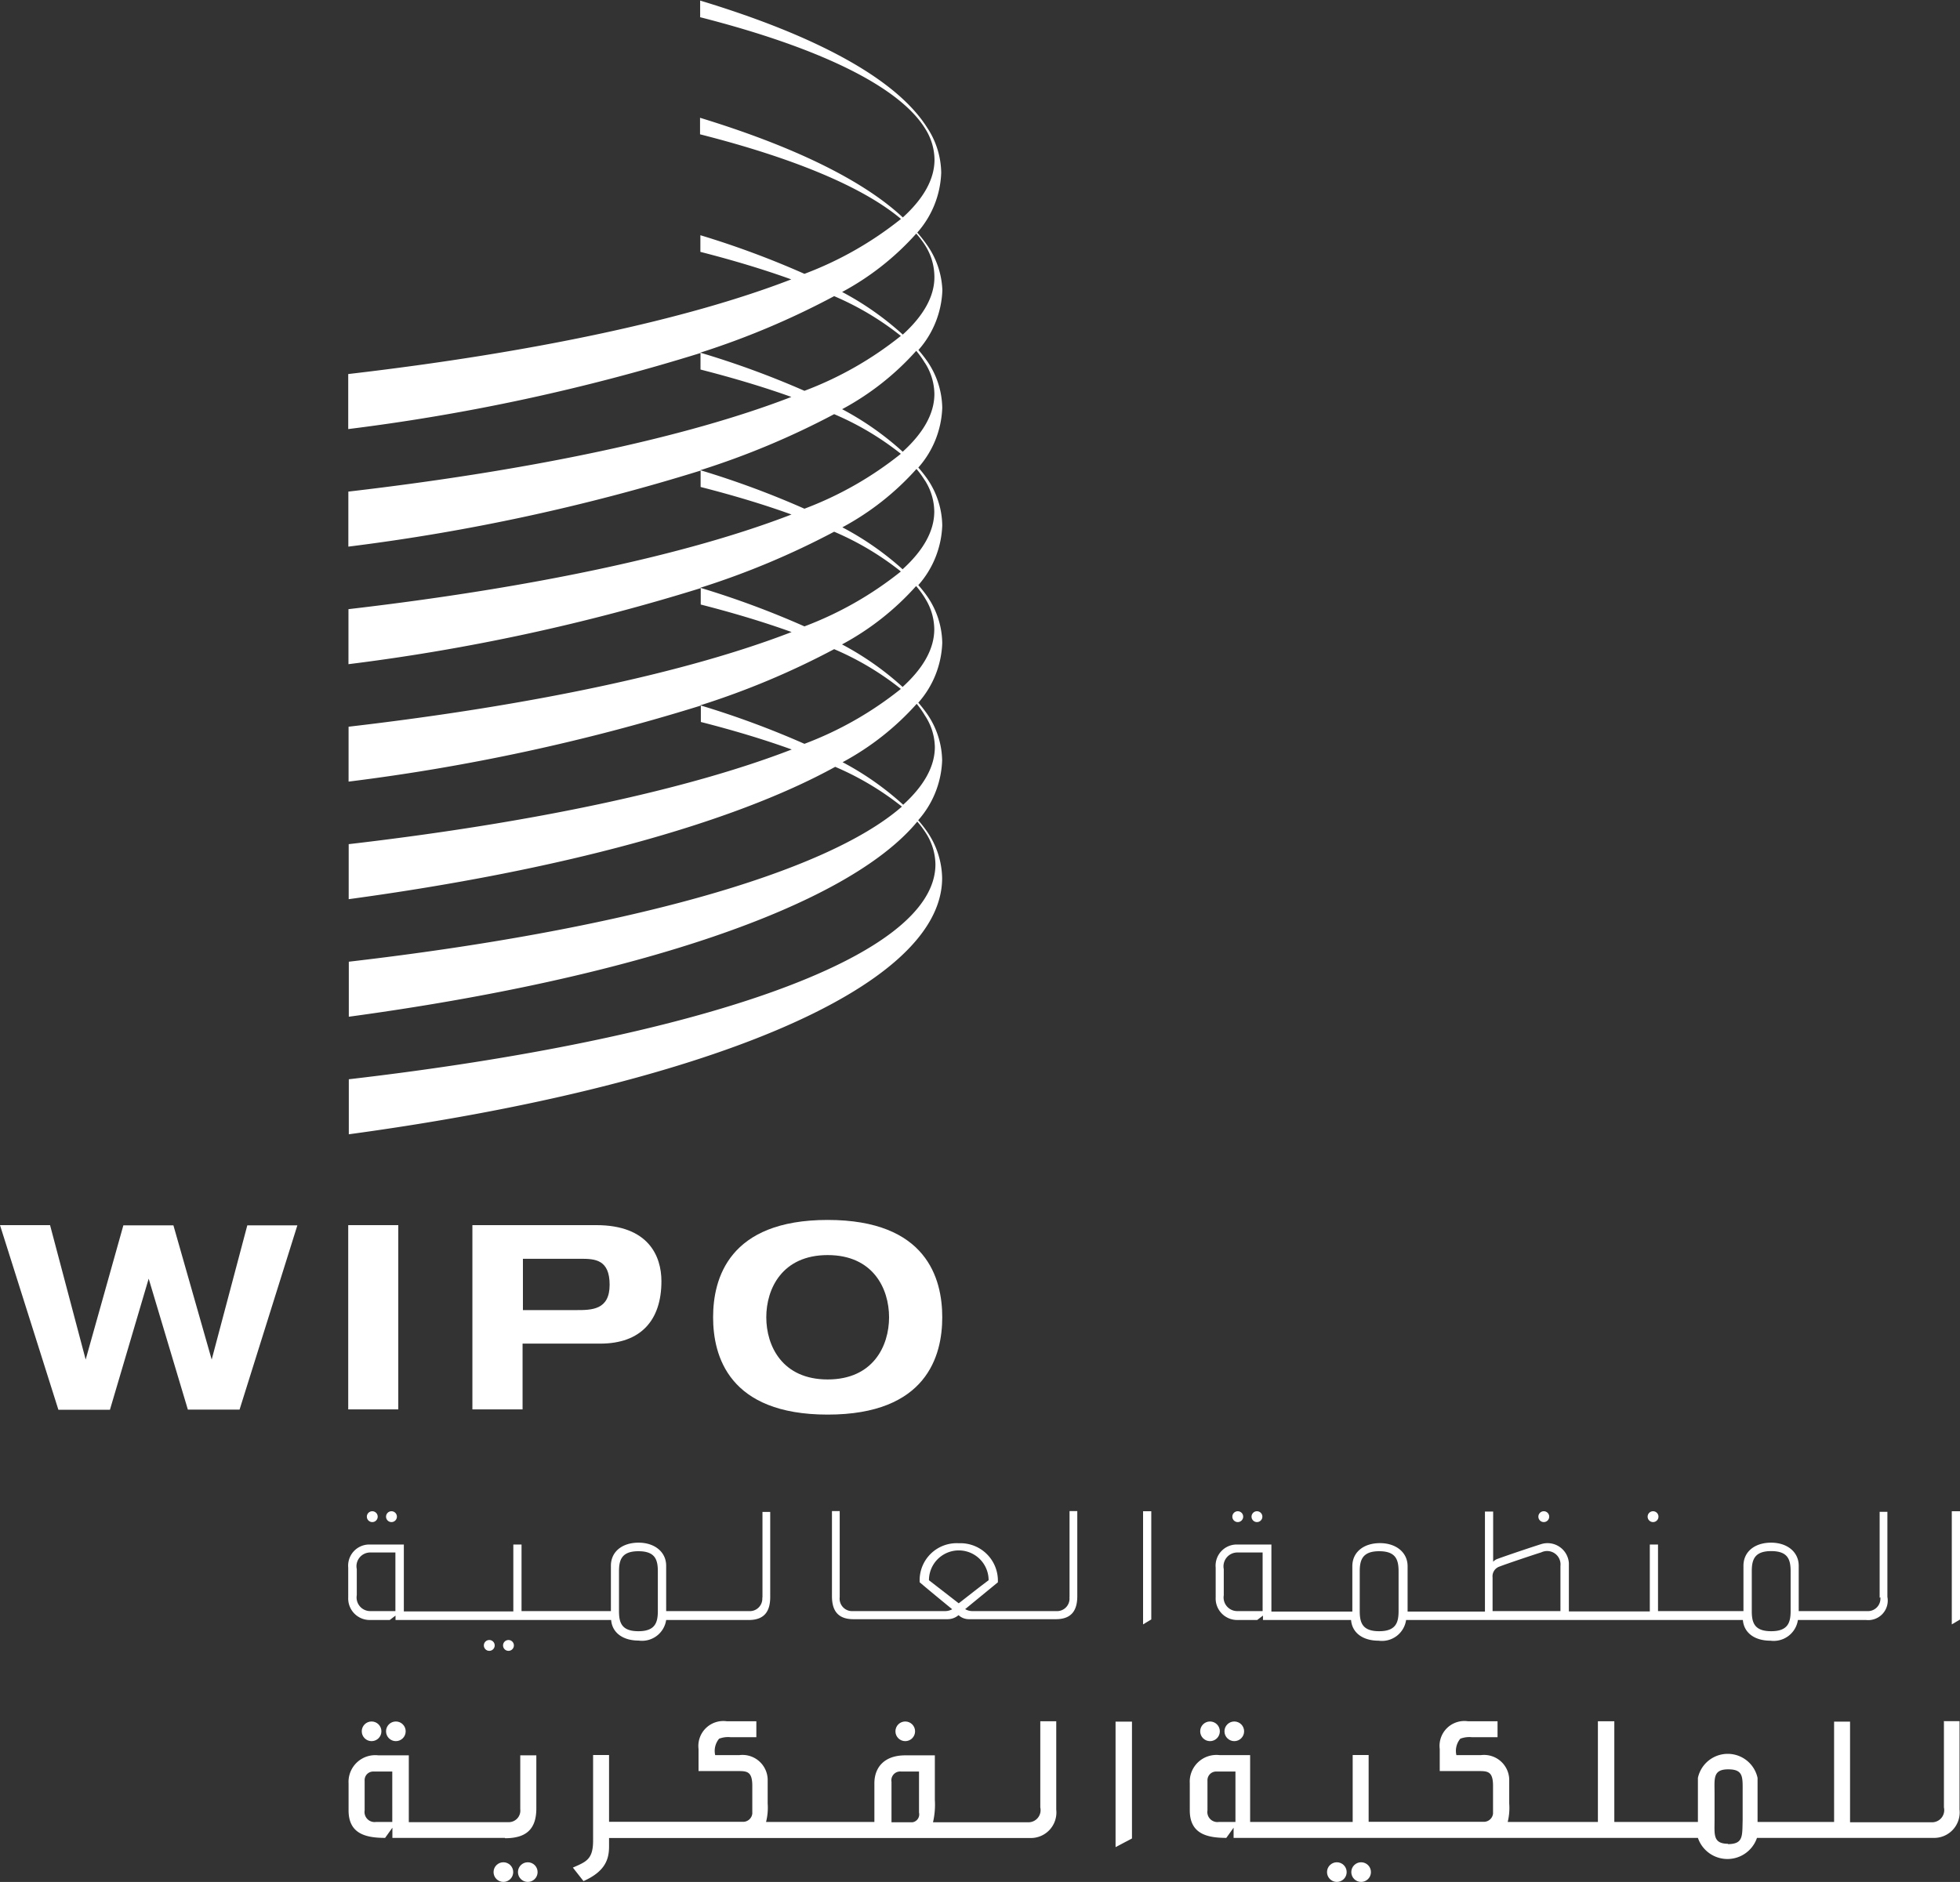 <svg id="Calque_1" data-name="Calque 1" xmlns="http://www.w3.org/2000/svg" viewBox="0 0 169.53 162.81"><rect x="0" y="0" width="169.53" height="162.81" fill="#333333" stroke="none"/><defs><style>.cls-1{fill:#fff;}</style></defs><title>logo__wipo--ar</title><path class="cls-1" d="M643.12,441.75a1.05,1.05,0,0,1-1,1.28h-8.28a6.74,6.74,0,0,0,.16-1.93v-3.86h-2.57c-1.76,0-2.66,1-2.66,2.42V443h-9.37a5,5,0,0,0,.14-1.59v-2.11a2.18,2.18,0,0,0-2.45-2.08H615a1.64,1.64,0,0,1,.34-1.42,2.17,2.17,0,0,1,1-.13h2.22v-1.38H616a2.16,2.16,0,0,0-2.44,2.4v1.91H617c0.77,0,1.21.05,1.21,1.28v2.4a0.8,0.8,0,0,1-.76.71H605.82v-5.78h-1.38v7.41c0,1.64-.62,1.83-1.75,2.33l0.92,1.17c1.88-.84,2.21-1.89,2.21-3v-0.73h36.4a2.21,2.21,0,0,0,2.28-2.45v-7.65h-1.38v7.43Zm-10.49.44a0.69,0.69,0,0,1-.57.84h-1.81v-3.5a0.76,0.76,0,0,1,.83-0.89h1.55v3.56Z" transform="translate(-553.14 -285.38)"/><polygon class="cls-1" points="96.49 159.8 97.91 159.05 97.91 148.94 96.49 148.94 96.49 159.8"/><path class="cls-1" d="M596.82,444.41c1.8,0,2.71-.75,2.71-2.58v-4.59h-1.39v4.66a1,1,0,0,1-1,1.12h-8.64v-5.78h-2.63a2.31,2.31,0,0,0-2.58,2.43V442c0,2,1.44,2.38,3.16,2.38l0.63-.88h0v0.88h9.73ZM585.68,443a0.87,0.87,0,0,1-1-1v-2.57a0.74,0.74,0,0,1,.75-0.79h1.64V443h-1.42Z" transform="translate(-553.14 -285.38)"/><circle class="cls-1" cx="34.24" cy="149.78" r="0.85"/><circle class="cls-1" cx="32.14" cy="149.78" r="0.85"/><circle class="cls-1" cx="45.65" cy="161.96" r="0.85"/><circle class="cls-1" cx="43.54" cy="161.96" r="0.85"/><circle class="cls-1" cx="78.3" cy="149.78" r="0.85"/><circle class="cls-1" cx="106.76" cy="149.78" r="0.85"/><circle class="cls-1" cx="104.66" cy="149.78" r="0.85"/><circle class="cls-1" cx="117.73" cy="161.96" r="0.85"/><circle class="cls-1" cx="115.63" cy="161.96" r="0.85"/><path class="cls-1" d="M721.28,434.32v7.43a1.05,1.05,0,0,1-1,1.28h-7.12v-8.71h-1.38V443h-6.62v-3.81a2.64,2.64,0,0,0-5.16,0V443h-7.23v-8.71h-1.42V443h-7.8a5.11,5.11,0,0,0,.13-1.59v-2.11a2.18,2.18,0,0,0-2.45-2.08h-2.12a1.64,1.64,0,0,1,.34-1.42,2.17,2.17,0,0,1,1-.13h2.22v-1.38h-2.56a2.15,2.15,0,0,0-2.44,2.4v1.91h3.4c0.77,0,1.21.05,1.21,1.28v2.4a0.8,0.8,0,0,1-.76.71h-10v-5.78h-1.38V443h-8.87v-5.78h-2.64a2.31,2.31,0,0,0-2.58,2.43V442c0,2,1.44,2.38,3.16,2.38l0.63-.88h0v0.88H700a2.7,2.7,0,0,0,5.11,0h15.24a2.21,2.21,0,0,0,2.28-2.45v-7.65h-1.38ZM660,443h-1.42a0.87,0.87,0,0,1-1-1v-2.57a0.75,0.75,0,0,1,.76-0.79H660V443Zm42.62,1.89c-1.34,0-1.18-.81-1.18-2.06v-2.32c0-1.25-.16-2.06,1.18-2.06s1.25,0.68,1.25,2v2.4C703.83,444.24,703.94,444.92,702.57,444.92Z" transform="translate(-553.14 -285.38)"/><path class="cls-1" d="M645.64,423.55a1.08,1.08,0,0,1-1.15,1.21h-7.27a1.26,1.26,0,0,1-.6-0.17l2.83-2.32a3.24,3.24,0,0,0-3.38-3.38,3.2,3.2,0,0,0-3.38,3.38c0.87,0.74,1.92,1.6,2.81,2.33a1.26,1.26,0,0,1-.64.16h-7.94a1.08,1.08,0,0,1-1.15-1.21v-7.44h-0.67v7.35c0,1.1.38,2,1.85,2h8.16a1.46,1.46,0,0,0,.94-0.35,1.3,1.3,0,0,0,.89.35h7.53c1.47,0,1.85-.9,1.85-2v-7.35h-0.67v7.44Zm-9.57.54-2.58-2a2.58,2.58,0,0,1,5.16,0C637.66,422.83,636.85,423.48,636.06,424.09Z" transform="translate(-553.14 -285.38)"/><polygon class="cls-1" points="168.82 130.74 168.82 140.53 169.53 140.11 169.53 130.74 168.82 130.74"/><polygon class="cls-1" points="98.87 140.53 99.58 140.1 99.58 130.74 98.87 130.74 98.87 140.53"/><path class="cls-1" d="M619.07,423.55a1.08,1.08,0,0,1-1.15,1.21h-7.16v-3.92c0-1.2-1-2-2.39-2s-2.39.76-2.39,2v3.92h-7.73V419h-0.71v5.79h-9.47V419h-2.94a1.83,1.83,0,0,0-1.87,2v2.58a1.86,1.86,0,0,0,1.89,1.95h1.7l0.5-.38v0.38H606c0.09,1.09,1,1.78,2.38,1.78a2.11,2.11,0,0,0,2.38-1.78h7.15c1.47,0,1.85-.9,1.85-2v-7.35h-0.67v7.44Zm-31.72,1.21h-2.16a1.18,1.18,0,0,1-1.19-1.38v-2.25a1.19,1.19,0,0,1,1.21-1.44h2.13v5.07Zm22.69,0c0,1-.24,1.74-1.68,1.74s-1.68-.72-1.68-1.74v-3.44c0-1,.24-1.74,1.68-1.74s1.68,0.72,1.68,1.74v3.44Z" transform="translate(-553.14 -285.38)"/><circle class="cls-1" cx="33.86" cy="131.21" r="0.47"/><circle class="cls-1" cx="32.2" cy="131.21" r="0.47"/><circle class="cls-1" cx="108.72" cy="131.21" r="0.47"/><circle class="cls-1" cx="107.06" cy="131.21" r="0.47"/><circle class="cls-1" cx="133.53" cy="131.21" r="0.47"/><circle class="cls-1" cx="142.98" cy="131.21" r="0.47"/><path class="cls-1" d="M715.78,423.56a1.08,1.08,0,0,1-1.15,1.2h-5.91v-3.92c0-1.2-1-2-2.39-2s-2.39.76-2.39,2v3.92h-7.39V419h-0.71v5.79h-7v-4.18a1.85,1.85,0,0,0-2.41-1.64c-0.64.2-2.77,0.91-3.81,1.29a1,1,0,0,0-.33.23h0v-4.34h-0.71v8.65h-6.69v-3.92c0-1.2-1-2-2.39-2s-2.39.76-2.39,2v3.92h-7V419h-2.95a1.83,1.83,0,0,0-1.87,2v2.58a1.86,1.86,0,0,0,1.88,1.95h1.71l0.5-.38v0.38H670c0.09,1.1,1,1.79,2.38,1.79a2.11,2.11,0,0,0,2.38-1.79h29.13c0.09,1.1,1,1.79,2.38,1.79a2.12,2.12,0,0,0,2.38-1.79h5.89a1.69,1.69,0,0,0,1.85-2v-7.36h-0.67v7.44Zm-53.43,1.2h-2.17a1.18,1.18,0,0,1-1.19-1.37v-2.26a1.2,1.2,0,0,1,1.22-1.44h2.14v5.07Zm11.76,0c0,1-.24,1.74-1.68,1.74s-1.68-.72-1.68-1.74v-3.44c0-1,.25-1.74,1.68-1.74s1.68,0.72,1.68,1.74v3.44Zm14,0h-5.87v-2.91a0.89,0.89,0,0,1,.62-0.95c0.5-.2,3.06-1.06,3.59-1.22a1.16,1.16,0,0,1,1.66,1.18v3.9Zm19.91,0c0,1-.24,1.74-1.68,1.74s-1.68-.72-1.68-1.74v-3.45c0-1,.24-1.74,1.68-1.74s1.68,0.73,1.68,1.74v3.45Z" transform="translate(-553.14 -285.38)"/><circle class="cls-1" cx="43.98" cy="142.35" r="0.47"/><circle class="cls-1" cx="42.32" cy="142.35" r="0.47"/><path class="cls-1" d="M553.14,391.37h4.33L560.55,403h0l3.26-11.61h4.33L571.45,403h0l3.08-11.61h4.33l-5,15.94h-4.47L566,396h0l-3.35,11.34h-4.46Z" transform="translate(-553.14 -285.38)"/><path class="cls-1" d="M583.26,391.37h4.33v15.94h-4.33V391.37Z" transform="translate(-553.14 -285.38)"/><path class="cls-1" d="M594,391.37h10.72c4.53,0,5.63,2.7,5.63,4.85,0,3.39-1.79,5.4-5.29,5.4h-6.72v5.69H594V391.37Zm4.33,7.35h4.64c1.34,0,2.9,0,2.9-2.19s-1.27-2.25-2.5-2.25h-5v4.44Z" transform="translate(-553.14 -285.38)"/><path class="cls-1" d="M624.73,390.92c8.58,0,9.91,5.09,9.91,8.42s-1.34,8.42-9.91,8.42-9.91-5.09-9.91-8.42S616.16,390.92,624.73,390.92Zm0,13.8c3.93,0,5.31-2.9,5.31-5.38s-1.38-5.38-5.31-5.38-5.31,2.9-5.31,5.38S620.8,404.72,624.73,404.72Z" transform="translate(-553.14 -285.38)"/><path class="cls-1" d="M633.27,306.5a11.39,11.39,0,0,0-.79-1,8.23,8.23,0,0,0,2.07-5.17,7.23,7.23,0,0,0-1.21-3.9c-2.69-4.27-9.73-8-19.64-11v1.44c10.31,2.63,17.27,6,19.5,9.7a5.08,5.08,0,0,1,.77,2.62c0,1.74-1,3.42-2.74,5-3.49-3.26-9.56-6.18-17.54-8.62V297c8.07,2.05,14.07,4.54,17.38,7.32a30.55,30.55,0,0,1-8.35,4.75,77.52,77.52,0,0,0-9-3.34v1.44q4.34,1.11,7.86,2.38c-9,3.48-22.33,6.33-38.32,8.19v4.76a175.13,175.13,0,0,0,30.47-6.58v1.43q4.34,1.11,7.86,2.37c-9,3.48-22.33,6.33-38.32,8.19v4.76a175.49,175.49,0,0,0,30.47-6.58v1.42q4.35,1.11,7.86,2.38c-9,3.48-22.33,6.33-38.32,8.19v4.76a175.21,175.21,0,0,0,30.47-6.58v1.42q4.34,1.11,7.86,2.38c-9,3.48-22.33,6.33-38.32,8.19V353a175.41,175.41,0,0,0,30.47-6.58v1.42q4.35,1.11,7.86,2.38c-9,3.48-22.33,6.33-38.32,8.19v4.76c18.26-2.48,33.13-6.52,42.08-11.45a25.12,25.12,0,0,1,5.77,3.44c-6.68,5.85-24.42,10.7-47.84,13.42v4.76c24.63-3.34,43.09-9.52,49.17-16.88a8.1,8.1,0,0,1,.75,1,5.11,5.11,0,0,1,.82,2.7c0,8.12-20.7,15.1-50.74,18.59v4.76c30.34-4.12,51.32-12.55,51.32-22.17a7.28,7.28,0,0,0-1.29-4,11.06,11.06,0,0,0-.78-1,8.23,8.23,0,0,0,2.07-5.17,7.25,7.25,0,0,0-1.28-4,11.5,11.5,0,0,0-.78-1,8.24,8.24,0,0,0,2.07-5.17,7.25,7.25,0,0,0-1.28-4,11.31,11.31,0,0,0-.79-1,8.23,8.23,0,0,0,2.07-5.17,7.27,7.27,0,0,0-1.28-4,11.4,11.4,0,0,0-.79-1,8.24,8.24,0,0,0,2.07-5.17,7.28,7.28,0,0,0-1.28-4,11.5,11.5,0,0,0-.78-1,8.24,8.24,0,0,0,2.07-5.17A7.26,7.26,0,0,0,633.27,306.5Zm-19.56,9.39A69.12,69.12,0,0,0,625.29,311a25,25,0,0,1,5.77,3.44,30.47,30.47,0,0,1-8.34,4.75A77.2,77.2,0,0,0,613.71,315.89Zm0,10.17a69.26,69.26,0,0,0,11.58-4.85,25,25,0,0,1,5.77,3.43,30.5,30.5,0,0,1-8.34,4.75A77.15,77.15,0,0,0,613.72,326.06Zm0,10.17a69.27,69.27,0,0,0,11.58-4.85,25,25,0,0,1,5.77,3.44,30.59,30.59,0,0,1-8.34,4.75A77.46,77.46,0,0,0,613.71,336.23Zm0,10.17a69,69,0,0,0,11.58-4.86,25,25,0,0,1,5.77,3.44,30.46,30.46,0,0,1-8.34,4.75A77.77,77.77,0,0,0,613.71,346.4Zm19.43,0.88A5.09,5.09,0,0,1,634,350c0,1.74-1,3.42-2.74,5a25.44,25.44,0,0,0-5.24-3.68,23.45,23.45,0,0,0,6.41-5.05A8,8,0,0,1,633.14,347.28Zm0-10.16a5.1,5.1,0,0,1,.81,2.69c0,1.74-1,3.42-2.74,5a25.42,25.42,0,0,0-5.24-3.68,23.44,23.44,0,0,0,6.41-5.05A8,8,0,0,1,633.15,337.13Zm0-10.18a5.11,5.11,0,0,1,.81,2.69c0,1.74-1,3.42-2.74,5A25.44,25.44,0,0,0,626,331a23.47,23.47,0,0,0,6.41-5.05A8,8,0,0,1,633.14,326.95Zm0-10.17a5.08,5.08,0,0,1,.82,2.69c0,1.74-1,3.42-2.74,5a25.46,25.46,0,0,0-5.24-3.68,23.45,23.45,0,0,0,6.41-5.05A8.16,8.16,0,0,1,633.14,316.78Zm-1.92-2.45a25.49,25.49,0,0,0-5.24-3.68,23.45,23.45,0,0,0,6.41-5.05,8,8,0,0,1,.76,1,5.11,5.11,0,0,1,.81,2.68C634,311,633,312.72,631.22,314.33Z" transform="translate(-553.14 -285.38)"/></svg>